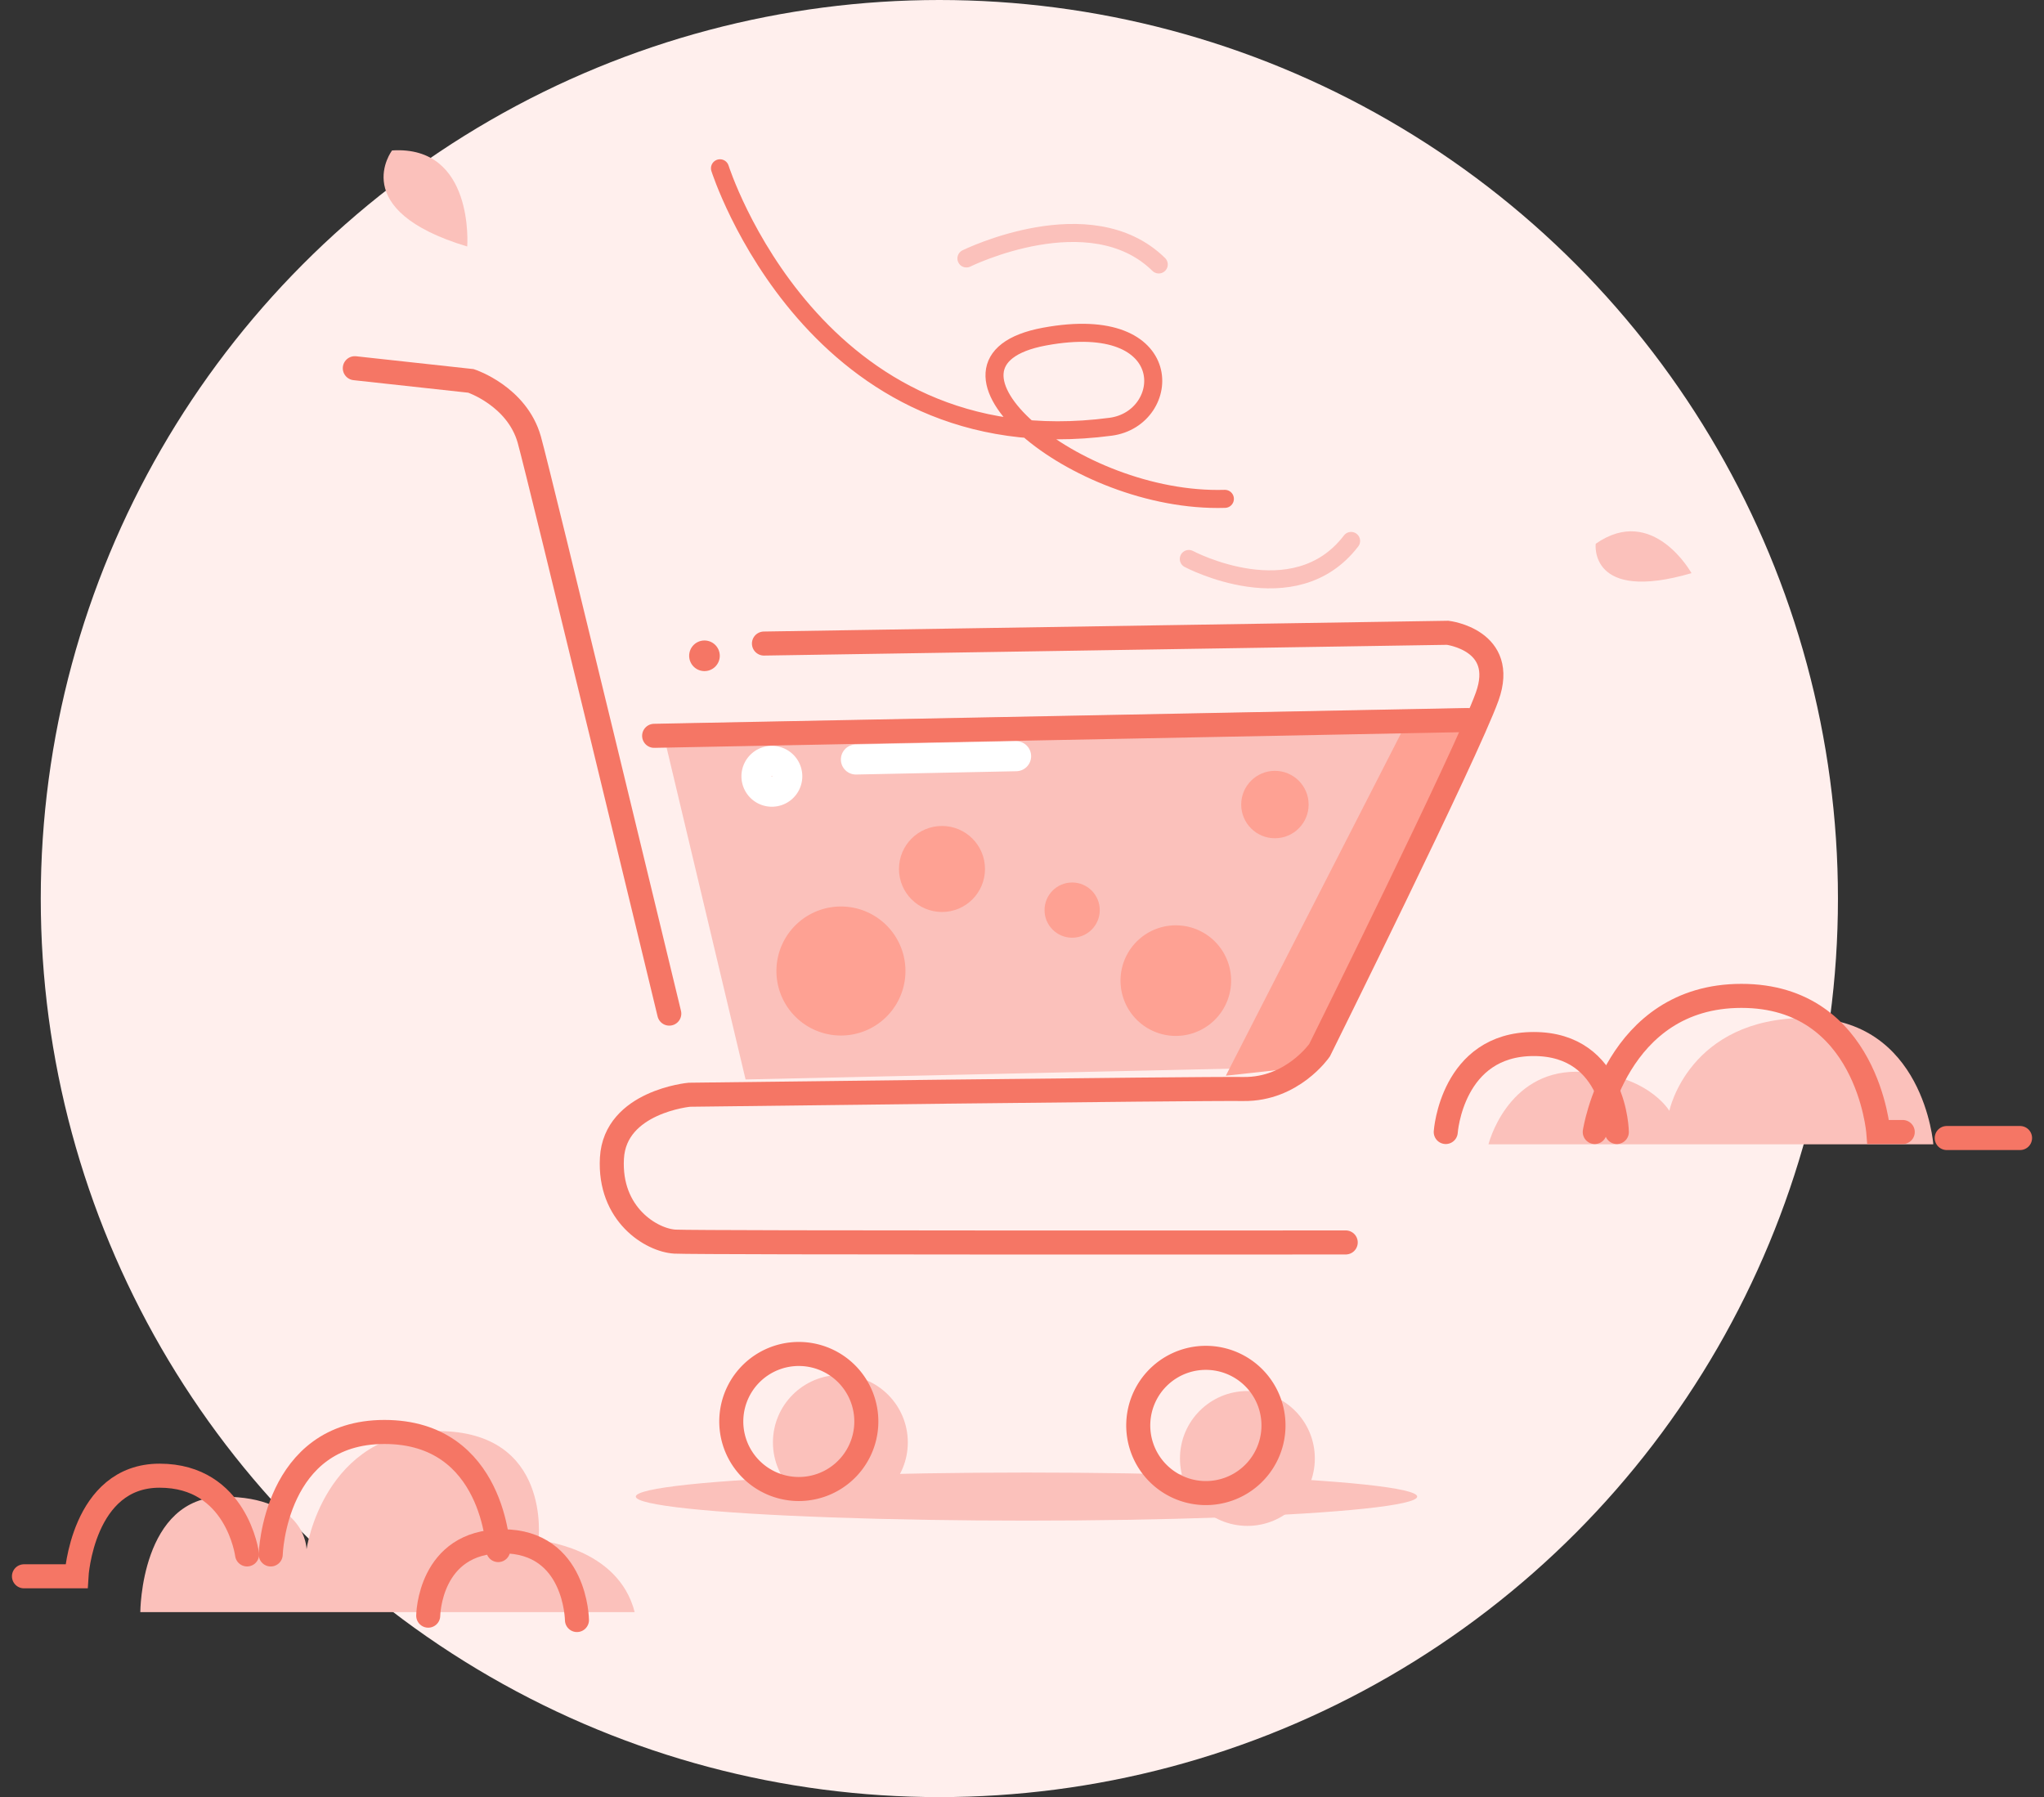 <svg id="组_5" data-name="组 5" xmlns="http://www.w3.org/2000/svg" width="340.062" height="299" viewBox="0 0 340.062 299">
  <rect x="0" y="0" width="340.062" height="299" fill="#333333" stroke="none"/>
  <defs>
    <style>
      .cls-1 {
        fill: #ffefed;
      }

      .cls-2, .cls-3 {
        fill: #fbc1bb;
      }

      .cls-10, .cls-3, .cls-4, .cls-5, .cls-6, .cls-7 {
        fill-rule: evenodd;
      }

      .cls-4, .cls-9 {
        fill: #fea193;
      }

      .cls-10, .cls-5, .cls-6, .cls-7 {
        fill: none;
        stroke-linecap: round;
      }

      .cls-5, .cls-6 {
        stroke: #f57665;
      }

      .cls-5 {
        stroke-width: 4px;
      }

      .cls-6, .cls-7 {
        stroke-width: 3px;
      }

      .cls-7 {
        stroke: #fbc1bb;
      }

      .cls-8 {
        fill: #f57665;
      }

      .cls-10 {
        stroke: #fff;
        stroke-width: 5px;
      }
    </style>
  </defs>
  <g id="组_4" data-name="组 4">
    <circle id="椭圆_5" data-name="椭圆 5" class="cls-1" cx="156.281" cy="149.5" r="149.5"/>
    <ellipse id="椭圆_4" data-name="椭圆 4" class="cls-2" cx="170.781" cy="249" rx="65" ry="4"/>
    <path id="矩形_2" data-name="矩形 2" class="cls-3" d="M326.06,576.443l135.3-2.625-29.984,59.746-91.24,2.033Z" transform="translate(-216.094 -456)"/>
    <path id="矩形_2_拷贝" data-name="矩形 2 拷贝" class="cls-4" d="M451.1,574.265l11.284-.389L432.4,633.622l-12.363,1.352Z" transform="translate(-216.094 -456)"/>
    <path id="形状_1" data-name="形状 1" class="cls-5" d="M275.124,517.263l19.335,2.112s7.634,2.515,9.69,9.76c1.575,5.554,23.294,95.509,23.294,95.509" transform="translate(-216.094 -456)"/>
    <circle id="椭圆_1" data-name="椭圆 1" class="cls-2" cx="139.813" cy="239.985" r="11.219"/>
    <path id="椭圆_1_拷贝_2" data-name="椭圆 1 拷贝 2" class="cls-5" d="M349.624,681.289a11.234,11.234,0,1,1-11.848,10.585A11.233,11.233,0,0,1,349.624,681.289Z" transform="translate(-216.094 -456)"/>
    <path id="形状_18" data-name="形状 18" class="cls-6" d="M335.878,484s15.681,49.527,65,43c10.312-1.365,11.484-19.157-11-15s4.984,27.755,30,27" transform="translate(-216.094 -456)"/>
    <path id="形状_19" data-name="形状 19" class="cls-7" d="M376.878,499s20.606-10.175,32,1" transform="translate(-216.094 -456)"/>
    <path id="形状_21" data-name="形状 21" class="cls-3" d="M281.326,481.03s-7.626,9.94,12.5,15.981C293.831,497.011,295.071,480.151,281.326,481.03Z" transform="translate(-216.094 -456)"/>
    <path id="形状_21_拷贝" data-name="形状 21 拷贝" class="cls-3" d="M481.572,546.475s-1.186,9.877,15.94,4.886C497.512,551.361,491.1,539.8,481.572,546.475Z" transform="translate(-216.094 -456)"/>
    <path id="形状_20" data-name="形状 20" class="cls-7" d="M413.878,549s17.565,9.352,27-3" transform="translate(-216.094 -456)"/>
    <circle id="椭圆_1_拷贝" data-name="椭圆 1 拷贝" class="cls-2" cx="207.531" cy="242.657" r="11.219"/>
    <path id="椭圆_1_拷贝_3" data-name="椭圆 1 拷贝 3" class="cls-5" d="M417.332,681.933a11.25,11.25,0,1,1-11.849,10.6A11.243,11.243,0,0,1,417.332,681.933Z" transform="translate(-216.094 -456)"/>
    <path id="形状_2" data-name="形状 2" class="cls-5" d="M343.194,563.073l113.753-1.79s9.948,1.2,6.57,10.609-27.885,58.84-27.885,58.84-4.508,6.557-12.65,6.456-92.2.954-92.2,0.954-12.351,1.146-12.88,10.538,6.6,13.682,10.481,13.9,111.6,0.137,111.6.137" transform="translate(-216.094 -456)"/>
    <path id="形状_3" data-name="形状 3" class="cls-5" d="M460.225,575.8l-135.3,2.625" transform="translate(-216.094 -456)"/>
    <circle id="椭圆_2" data-name="椭圆 2" class="cls-8" cx="117.203" cy="109.11" r="2.547"/>
    <circle id="椭圆_1_拷贝_4" data-name="椭圆 1 拷贝 4" class="cls-9" cx="212.109" cy="133.86" r="5.609"/>
    <path id="椭圆_1_拷贝_5" data-name="椭圆 1 拷贝 5" class="cls-4" d="M412.236,609.969a9.2,9.2,0,1,1-9.706,8.671A9.2,9.2,0,0,1,412.236,609.969Z" transform="translate(-216.094 -456)"/>
    <path id="椭圆_1_拷贝_6" data-name="椭圆 1 拷贝 6" class="cls-4" d="M356.605,606.838a10.734,10.734,0,1,1-11.32,10.115A10.735,10.735,0,0,1,356.605,606.838Z" transform="translate(-216.094 -456)"/>
    <circle id="椭圆_1_拷贝_7" data-name="椭圆 1 拷贝 7" class="cls-9" cx="156.719" cy="144.579" r="7.156"/>
    <circle id="椭圆_1_拷贝_8" data-name="椭圆 1 拷贝 8" class="cls-9" cx="178.375" cy="151.422" r="4.594"/>
    <path id="形状_4" data-name="形状 4" class="cls-10" d="M358.491,582.364l26.652-.548" transform="translate(-216.094 -456)"/>
    <path id="椭圆_3" data-name="椭圆 3" class="cls-10" d="M344.652,582.6a2.563,2.563,0,1,1-2.7,2.415A2.563,2.563,0,0,1,344.652,582.6Z" transform="translate(-216.094 -456)"/>
  </g>
  <g id="组_2" data-name="组 2">
    <path id="形状_12" data-name="形状 12" class="cls-3" d="M463.734,646.387s3.006-12.077,14.639-12.077,15.452,6.506,15.452,6.506,3.2-15.452,22.771-15.452,21.145,21.023,21.145,21.023H463.734Z" transform="translate(-216.094 -456)"/>
    <path id="形状_8" data-name="形状 8" class="cls-5" d="M456.624,644.343s1-14.639,14.639-14.639,13.825,14.639,13.825,14.639" transform="translate(-216.094 -456)"/>
    <path id="形状_9" data-name="形状 9" class="cls-5" d="M481.417,644.343s3.423-22.65,24.4-22.65,22.771,22.65,22.771,22.65h4.067" transform="translate(-216.094 -456)"/>
    <path id="形状_10" data-name="形状 10" class="cls-5" d="M539.972,645.343h12.2" transform="translate(-216.094 -456)"/>
  </g>
  <g id="组_3" data-name="组 3">
    <path id="形状_11" data-name="形状 11" class="cls-3" d="M239.438,724.223s0.043-19.2,13.829-19.2,13.829,8.734,13.829,8.734S269.9,694.1,288.931,694.1s16.741,18.2,16.741,18.2,13.259,1.091,16.012,11.923H239.438Z" transform="translate(-216.094 -456)"/>
    <path id="形状_6" data-name="形状 6" class="cls-5" d="M298.982,713.9s-0.6-19.652-18.924-19.652-18.924,20.38-18.924,20.38" transform="translate(-216.094 -456)"/>
    <path id="形状_7" data-name="形状 7" class="cls-5" d="M257.2,714.623s-1.689-13.1-14.557-13.1-13.829,16.74-13.829,16.74h-8.734" transform="translate(-216.094 -456)"/>
    <path id="形状_5" data-name="形状 5" class="cls-5" d="M287.337,724.812s0.14-12.373,12.373-12.373,12.373,13.1,12.373,13.1" transform="translate(-216.094 -456)"/>
  </g>
</svg>
